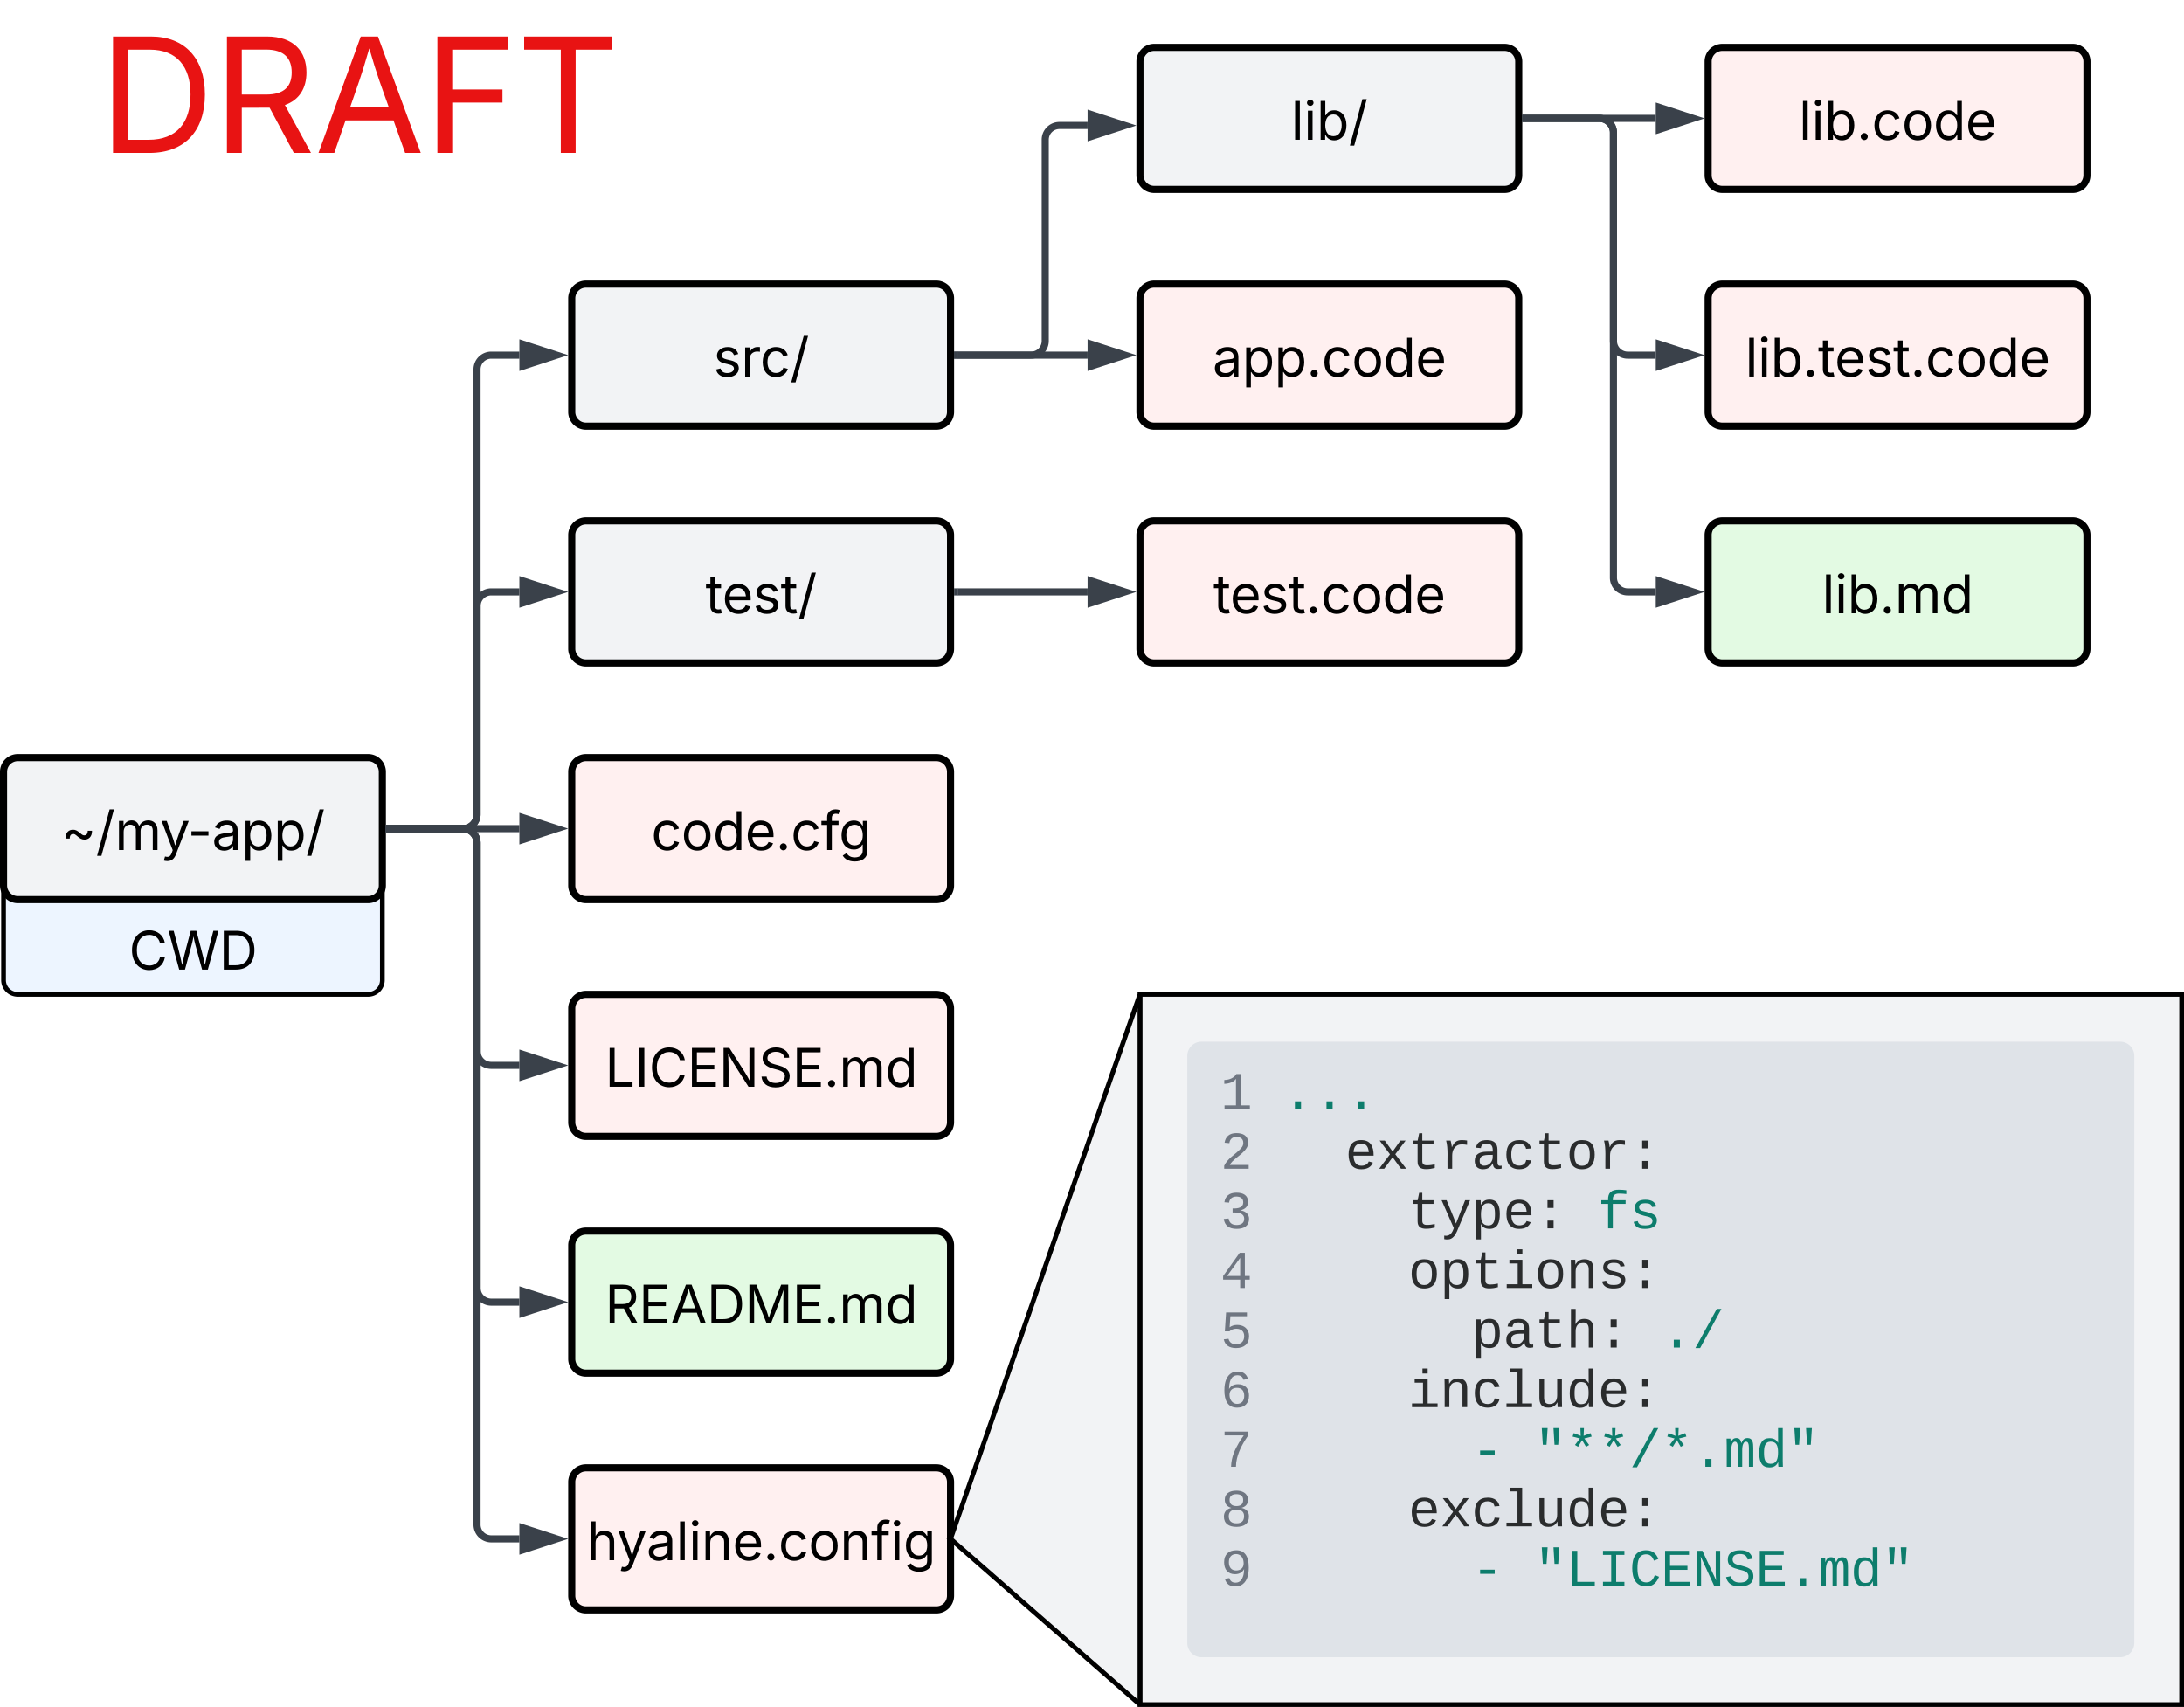 <svg xmlns="http://www.w3.org/2000/svg" xmlns:xlink="http://www.w3.org/1999/xlink" xmlns:lucid="lucid" width="922.5" height="721"><g transform="translate(-38.5 -40)" lucid:page-tab-id="csGfI7dSid9a"><path d="M0 0h1760v1360H0z" fill="#fff"/><path d="M40 366a6 6 0 0 1 6-6h148a6 6 0 0 1 6 6v88a6 6 0 0 1-6 6H46a6 6 0 0 1-6-6z" stroke="#000" stroke-width="2" fill="#edf5ff"/><use xlink:href="#a" transform="matrix(1,0,0,1,50,370) translate(42.917 79.56)"/><path d="M40 366a6 6 0 0 1 6-6h148a6 6 0 0 1 6 6v48a6 6 0 0 1-6 6H46a6 6 0 0 1-6-6z" stroke="#000" stroke-width="3" fill="#f2f3f5"/><use xlink:href="#b" transform="matrix(1,0,0,1,45,365) translate(19.309 34.028)"/><path d="M280 166a6 6 0 0 1 6-6h148a6 6 0 0 1 6 6v48a6 6 0 0 1-6 6H286a6 6 0 0 1-6-6z" stroke="#000" stroke-width="3" fill="#f2f3f5"/><use xlink:href="#c" transform="matrix(1,0,0,1,285,165) translate(54.785 34.028)"/><path d="M280 266a6 6 0 0 1 6-6h148a6 6 0 0 1 6 6v48a6 6 0 0 1-6 6H286a6 6 0 0 1-6-6z" stroke="#000" stroke-width="3" fill="#f2f3f5"/><use xlink:href="#d" transform="matrix(1,0,0,1,285,265) translate(51.492 34.028)"/><path d="M280 366a6 6 0 0 1 6-6h148a6 6 0 0 1 6 6v48a6 6 0 0 1-6 6H286a6 6 0 0 1-6-6z" stroke="#000" stroke-width="3" fill="#fff0f0"/><use xlink:href="#e" transform="matrix(1,0,0,1,285,365) translate(28.559 34.028)"/><path d="M280 566a6 6 0 0 1 6-6h148a6 6 0 0 1 6 6v48a6 6 0 0 1-6 6H286a6 6 0 0 1-6-6z" stroke="#000" stroke-width="3" fill="#e3fae3"/><use xlink:href="#f" transform="matrix(1,0,0,1,285,565) translate(9.033 34.028)"/><path d="M203 390h31a6 6 0 0 0 6-6V196a6 6 0 0 1 6-6h11.88" stroke="#3a414a" stroke-width="3" fill="none"/><path d="M203.04 391.48h-1.54v-2.96h1.54z" stroke="#3a414a" stroke-width=".05" fill="#3a414a"/><path d="M273.65 190l-14.27 4.63v-9.26z" stroke="#3a414a" stroke-width="3" fill="#3a414a"/><path d="M203 390h31a6 6 0 0 0 6-6v-88a6 6 0 0 1 6-6h11.88" stroke="#3a414a" stroke-width="3" fill="none"/><path d="M203.04 391.48h-1.54v-2.96h1.54z" stroke="#3a414a" stroke-width=".05" fill="#3a414a"/><path d="M273.65 290l-14.27 4.63v-9.26z" stroke="#3a414a" stroke-width="3" fill="#3a414a"/><path d="M203 390H257.88" stroke="#3a414a" stroke-width="3" fill="none"/><path d="M203.04 391.48h-1.54v-2.96h1.54z" stroke="#3a414a" stroke-width=".05" fill="#3a414a"/><path d="M273.64 390l-14.26 4.63v-9.26z" stroke="#3a414a" stroke-width="3" fill="#3a414a"/><path d="M203 390h31a6 6 0 0 1 6 6v188a6 6 0 0 0 6 6h11.88" stroke="#3a414a" stroke-width="3" fill="none"/><path d="M203.04 391.48h-1.54v-2.96h1.54z" stroke="#3a414a" stroke-width=".05" fill="#3a414a"/><path d="M273.65 590l-14.27 4.63v-9.26z" stroke="#3a414a" stroke-width="3" fill="#3a414a"/><path d="M520 266a6 6 0 0 1 6-6h148a6 6 0 0 1 6 6v48a6 6 0 0 1-6 6H526a6 6 0 0 1-6-6z" stroke="#000" stroke-width="3" fill="#fff0f0"/><use xlink:href="#g" transform="matrix(1,0,0,1,525,265) translate(26.004 34.028)"/><path d="M520 166a6 6 0 0 1 6-6h148a6 6 0 0 1 6 6v48a6 6 0 0 1-6 6H526a6 6 0 0 1-6-6z" stroke="#000" stroke-width="3" fill="#fff0f0"/><use xlink:href="#h" transform="matrix(1,0,0,1,525,165) translate(25.662 34.028)"/><path d="M520 66a6 6 0 0 1 6-6h148a6 6 0 0 1 6 6v48a6 6 0 0 1-6 6H526a6 6 0 0 1-6-6z" stroke="#000" stroke-width="3" fill="#f2f3f5"/><use xlink:href="#i" transform="matrix(1,0,0,1,525,65) translate(58.811 34.028)"/><path d="M443 190h31a6 6 0 0 0 6-6V99a6 6 0 0 1 6-6h11.88" stroke="#3a414a" stroke-width="3" fill="none"/><path d="M443.04 191.47h-1.54v-2.94h1.54z" stroke="#3a414a" stroke-width=".05" fill="#3a414a"/><path d="M513.65 93l-14.27 4.64v-9.28z" stroke="#3a414a" stroke-width="3" fill="#3a414a"/><path d="M443 190h54.88" stroke="#3a414a" stroke-width="3" fill="none"/><path d="M443.04 191.47h-1.54v-2.94h1.54z" stroke="#3a414a" stroke-width=".05" fill="#3a414a"/><path d="M513.65 190l-14.27 4.63v-9.26z" stroke="#3a414a" stroke-width="3" fill="#3a414a"/><path d="M443 290h54.88" stroke="#3a414a" stroke-width="3" fill="none"/><path d="M443.04 291.48h-1.54v-2.96h1.54z" stroke="#3a414a" stroke-width=".05" fill="#3a414a"/><path d="M513.65 290l-14.27 4.63v-9.26z" stroke="#3a414a" stroke-width="3" fill="#3a414a"/><path d="M760 66a6 6 0 0 1 6-6h148a6 6 0 0 1 6 6v48a6 6 0 0 1-6 6H766a6 6 0 0 1-6-6z" stroke="#000" stroke-width="3" fill="#fff0f0"/><use xlink:href="#j" transform="matrix(1,0,0,1,765,65) translate(33.322 34.028)"/><path d="M683 90h54.88" stroke="#3a414a" stroke-width="3" fill="none"/><path d="M683.04 91.47h-1.54v-2.94h1.54z" stroke="#3a414a" stroke-width=".05" fill="#3a414a"/><path d="M753.65 90l-14.27 4.64v-9.28z" stroke="#3a414a" stroke-width="3" fill="#3a414a"/><path d="M760 166a6 6 0 0 1 6-6h148a6 6 0 0 1 6 6v48a6 6 0 0 1-6 6H766a6 6 0 0 1-6-6z" stroke="#000" stroke-width="3" fill="#fff0f0"/><use xlink:href="#k" transform="matrix(1,0,0,1,765,165) translate(10.617 34.028)"/><path d="M683 90h31a6 6 0 0 1 6 6v88a6 6 0 0 0 6 6h11.88" stroke="#3a414a" stroke-width="3" fill="none"/><path d="M683.04 91.47h-1.54v-2.94h1.54z" stroke="#3a414a" stroke-width=".05" fill="#3a414a"/><path d="M753.65 190l-14.27 4.63v-9.26z" stroke="#3a414a" stroke-width="3" fill="#3a414a"/><path d="M280 666a6 6 0 0 1 6-6h148a6 6 0 0 1 6 6v48a6 6 0 0 1-6 6H286a6 6 0 0 1-6-6z" stroke="#000" stroke-width="3" fill="#fff0f0"/><use xlink:href="#l" transform="matrix(1,0,0,1,285,665) translate(1.345 34.028)"/><path d="M203 390h31a6 6 0 0 1 6 6v288a6 6 0 0 0 6 6h11.88" stroke="#3a414a" stroke-width="3" fill="none"/><path d="M203.04 391.48h-1.54v-2.96h1.54z" stroke="#3a414a" stroke-width=".05" fill="#3a414a"/><path d="M273.65 690l-14.27 4.63v-9.26z" stroke="#3a414a" stroke-width="3" fill="#3a414a"/><path d="M520 460h440v300H520z" stroke="#000" stroke-width="2" fill="#f2f3f5"/><path d="M540 486a6 6 0 0 1 6-6h388a6 6 0 0 1 6 6v248a6 6 0 0 1-6 6H546a6 6 0 0 1-6-6z" fill="#dfe3e8"/><path d="M540 486a6 6 0 0 1 6-6h388a6 6 0 0 1 6 6v248a6 6 0 0 1-6 6H546a6 6 0 0 1-6-6z" stroke="#000" stroke-opacity="0" stroke-width="3" fill="none"/><use xlink:href="#m" transform="matrix(1,0,0,1,580,490) translate(0 18.5)"/><use xlink:href="#n" transform="matrix(1,0,0,1,580,490) translate(0 43.674)"/><use xlink:href="#o" transform="matrix(1,0,0,1,580,490) translate(26.671 43.674)"/><use xlink:href="#p" transform="matrix(1,0,0,1,580,490) translate(53.343 68.848)"/><use xlink:href="#q" transform="matrix(1,0,0,1,580,490) translate(133.356 68.848)"/><use xlink:href="#r" transform="matrix(1,0,0,1,580,490) translate(53.343 94.021)"/><use xlink:href="#s" transform="matrix(1,0,0,1,580,490) translate(53.343 119.195)"/><use xlink:href="#t" transform="matrix(1,0,0,1,580,490) translate(80.014 119.195)"/><use xlink:href="#u" transform="matrix(1,0,0,1,580,490) translate(160.027 119.195)"/><use xlink:href="#v" transform="matrix(1,0,0,1,580,490) translate(53.343 144.368)"/><use xlink:href="#s" transform="matrix(1,0,0,1,580,490) translate(53.343 169.542)"/><use xlink:href="#w" transform="matrix(1,0,0,1,580,490) translate(80.014 169.542)"/><use xlink:href="#x" transform="matrix(1,0,0,1,580,490) translate(106.685 169.542)"/><use xlink:href="#y" transform="matrix(1,0,0,1,580,490) translate(53.343 194.716)"/><use xlink:href="#s" transform="matrix(1,0,0,1,580,490) translate(53.343 219.889)"/><use xlink:href="#w" transform="matrix(1,0,0,1,580,490) translate(80.014 219.889)"/><use xlink:href="#z" transform="matrix(1,0,0,1,580,490) translate(106.685 219.889)"/><g><use xlink:href="#A" transform="matrix(1,0,0,1,553.333,490) translate(0.664 18.5)"/><use xlink:href="#B" transform="matrix(1,0,0,1,553.333,490) translate(0.664 43.674)"/><use xlink:href="#C" transform="matrix(1,0,0,1,553.333,490) translate(0.664 68.848)"/><use xlink:href="#D" transform="matrix(1,0,0,1,553.333,490) translate(0.664 94.021)"/><use xlink:href="#E" transform="matrix(1,0,0,1,553.333,490) translate(0.664 119.195)"/><use xlink:href="#F" transform="matrix(1,0,0,1,553.333,490) translate(0.664 144.368)"/><use xlink:href="#G" transform="matrix(1,0,0,1,553.333,490) translate(0.664 169.542)"/><use xlink:href="#H" transform="matrix(1,0,0,1,553.333,490) translate(0.664 194.716)"/><use xlink:href="#I" transform="matrix(1,0,0,1,553.333,490) translate(0.664 219.889)"/><use xlink:href="#J" transform="matrix(1,0,0,1,553.333,490) translate(14 245.063)"/></g><g><path d="M520 759a.45.45 0 0 1-.75.34l-78.5-68.68a1.48 1.48 0 0 1-.42-1.6l79.34-228.12a.17.17 0 0 1 .33.06z" stroke="#000" stroke-width="2" fill="#f2f3f5"/></g><path d="M60 46a6 6 0 0 1 6-6h248a6 6 0 0 1 6 6v68a6 6 0 0 1-6 6H66a6 6 0 0 1-6-6z" fill="none"/><g><use xlink:href="#K" transform="matrix(1,0,0,1,60,40) translate(20.299 64.583)"/></g><path d="M760 266a6 6 0 0 1 6-6h148a6 6 0 0 1 6 6v48a6 6 0 0 1-6 6H766a6 6 0 0 1-6-6z" stroke="#000" stroke-width="3" fill="#e3fae3"/><g><use xlink:href="#L" transform="matrix(1,0,0,1,765,265) translate(43.077 34.028)"/></g><path d="M683 90h31a6 6 0 0 1 6 6v188a6 6 0 0 0 6 6h11.88" stroke="#3a414a" stroke-width="3" fill="none"/><path d="M683.04 91.47h-1.54v-2.94h1.54z" stroke="#3a414a" stroke-width=".05" fill="#3a414a"/><path d="M753.65 290l-14.27 4.63v-9.26z" stroke="#3a414a" stroke-width="3" fill="#3a414a"/><path d="M280 466a6 6 0 0 1 6-6h148a6 6 0 0 1 6 6v48a6 6 0 0 1-6 6H286a6 6 0 0 1-6-6z" stroke="#000" stroke-width="3" fill="#fff0f0"/><g><use xlink:href="#M" transform="matrix(1,0,0,1,285,465) translate(9.022 34.028)"/></g><path d="M203 390h31a6 6 0 0 1 6 6v88a6 6 0 0 0 6 6h11.88" stroke="#3a414a" stroke-width="3" fill="none"/><path d="M203.04 391.48h-1.54v-2.96h1.54z" stroke="#3a414a" stroke-width=".05" fill="#3a414a"/><path d="M273.65 490l-14.27 4.63v-9.26z" stroke="#3a414a" stroke-width="3" fill="#3a414a"/><defs><path d="M783 20c-382 0-661-292-661-764 0-473 279-766 661-766 302 0 548 182 601 489h-190c-42-204-217-313-411-313-268 0-476 208-476 590 0 381 209 588 476 588 195 0 369-110 411-313h190c-52 303-296 489-601 489" id="N"/><path d="M458 0L52-1490h194c108 439 233 855 324 1313 92-459 221-873 331-1313h216c110 438 234 854 330 1307 92-455 216-869 323-1307h196L1558 0h-221l-256-944c-26-95-50-200-73-331-22 122-44 223-73 331L680 0H458" id="O"/><path d="M645 0H180v-1490h484c435 0 692 280 692 742 0 466-257 748-711 748zM370-168h263c363 0 539-218 539-580 0-358-176-574-521-574H370v1154" id="P"/><g id="a"><use transform="matrix(0.011,0,0,0.011,0,0)" xlink:href="#N"/><use transform="matrix(0.011,0,0,0.011,16.233,0)" xlink:href="#O"/><use transform="matrix(0.011,0,0,0.011,38.129,0)" xlink:href="#P"/></g><path d="M168-439c-4-248 141-341 290-341 98 0 169 39 277 133 70 61 104 84 155 84 82 0 133-61 133-177h164c3 247-143 340-290 340-101 0-174-43-277-132-72-62-105-84-155-84-78 0-135 50-133 177H168" id="Q"/><path d="M692-1560L212 224H46l480-1784h166" id="R"/><path d="M158 0v-1118h175l1 205c55-151 181-225 313-225 147 0 245 90 285 228 53-141 190-228 352-228 194 0 352 125 352 384V0h-181v-749c0-161-105-225-225-225-151 0-243 103-243 244V0H807v-767c0-124-93-207-219-207-131 0-250 92-250 270V0H158" id="S"/><path d="M140 405l46-156c120 36 205 19 263-150l32-93L54-1118h197c107 313 237 620 324 950 87-331 219-637 326-950h196L606 167c-68 178-176 259-334 259-64 0-113-12-132-21" id="T"/><path d="M798-719v166H144v-166h654" id="U"/><path d="M471 26C259 26 90-98 90-318c0-256 228-303 435-329 202-27 287-16 287-108 0-139-79-219-234-219-161 0-248 86-283 164l-173-57c86-203 278-265 451-265 150 0 419 46 419 395V0H815v-152h-12C765-73 660 26 471 26zm31-159c199 0 310-134 310-271v-155c-30 35-226 55-295 64-131 17-246 59-246 186 0 116 97 176 231 176" id="V"/><path d="M158 418v-1536h174v179h20c37-59 106-193 324-193 279 0 474 222 474 576 0 356-194 580-473 580-213 0-288-135-325-197h-14v591H158zm492-555c209 0 317-186 317-421 0-232-105-413-317-413-206 0-314 166-314 413 0 249 111 421 314 421" id="W"/><g id="b"><use transform="matrix(0.011,0,0,0.011,0,0)" xlink:href="#Q"/><use transform="matrix(0.011,0,0,0.011,14.703,0)" xlink:href="#R"/><use transform="matrix(0.011,0,0,0.011,22.711,0)" xlink:href="#S"/><use transform="matrix(0.011,0,0,0.011,41.851,0)" xlink:href="#T"/><use transform="matrix(0.011,0,0,0.011,53.461,0)" xlink:href="#U"/><use transform="matrix(0.011,0,0,0.011,63.683,0)" xlink:href="#V"/><use transform="matrix(0.011,0,0,0.011,76.161,0)" xlink:href="#W"/><use transform="matrix(0.011,0,0,0.011,89.768,0)" xlink:href="#W"/><use transform="matrix(0.011,0,0,0.011,103.375,0)" xlink:href="#R"/></g><path d="M538 24C308 24 148-78 108-271l171-41c32 123 123 178 257 178 156 0 256-77 256-169 0-77-54-128-164-154l-186-44c-203-48-300-148-300-305 0-192 176-326 414-326 230 0 351 112 402 269l-163 42c-31-80-94-158-238-158-133 0-233 69-233 162 0 83 57 129 188 160l169 40c203 48 298 149 298 302 0 196-179 339-441 339" id="X"/><path d="M158 0v-1118h174v172h12c41-113 157-188 290-188 26 0 70 2 91 3v181c-11-2-60-10-108-10-161 0-279 109-279 260V0H158" id="Y"/><path d="M613 24c-304 0-509-231-509-576 0-350 205-580 509-580 216 0 392 114 453 309l-173 49c-33-115-133-197-280-197-223 0-326 196-326 419 0 220 103 415 326 415 150 0 252-85 285-206l172 49C1010-95 832 24 613 24" id="Z"/><g id="c"><use transform="matrix(0.011,0,0,0.011,0,0)" xlink:href="#X"/><use transform="matrix(0.011,0,0,0.011,11.73,0)" xlink:href="#Y"/><use transform="matrix(0.011,0,0,0.011,19.727,0)" xlink:href="#Z"/><use transform="matrix(0.011,0,0,0.011,32.422,0)" xlink:href="#R"/></g><path d="M598-1118v154H368v674c0 100 37 144 132 144 23 0 62-6 92-12L629-6c-37 13-88 20-134 20-193 0-307-107-307-290v-688H20v-154h168v-266h180v266h230" id="aa"/><path d="M628 24c-324 0-524-230-524-574 0-343 198-582 503-582 237 0 487 146 487 559v75H286c9 234 145 362 343 362 132 0 231-58 273-172l174 48C1024-91 857 24 628 24zM287-650h624c-17-190-120-322-304-322-192 0-309 151-320 322" id="ab"/><g id="d"><use transform="matrix(0.011,0,0,0.011,0,0)" xlink:href="#aa"/><use transform="matrix(0.011,0,0,0.011,7.053,0)" xlink:href="#ab"/><use transform="matrix(0.011,0,0,0.011,20.009,0)" xlink:href="#X"/><use transform="matrix(0.011,0,0,0.011,31.738,0)" xlink:href="#aa"/><use transform="matrix(0.011,0,0,0.011,39.008,0)" xlink:href="#R"/></g><path d="M613 24c-304 0-509-231-509-576 0-350 205-580 509-580 305 0 511 230 511 580 0 345-206 576-511 576zm0-161c226 0 329-195 329-415 0-222-103-419-329-419-223 0-326 196-326 419 0 220 103 415 326 415" id="ac"/><path d="M577 24c-279 0-473-224-473-580 0-354 195-576 474-576 218 0 287 134 324 193h14v-551h180V0H922v-173h-20C865-111 790 24 577 24zm27-161c203 0 314-172 314-421 0-247-108-413-314-413-212 0-317 181-317 413 0 235 108 421 317 421" id="ad"/><path d="M295 13c-75 0-135-60-135-135s60-135 135-135 135 60 135 135S370 13 295 13" id="ae"/><path d="M678-1118v154H420V0H240v-964H20v-154h220v-149c0-194 155-293 318-293 85 0 141 18 168 30l-50 154c-19-6-47-17-97-17-111 0-159 58-159 166v109h258" id="af"/><path d="M611 442c-248 0-391-105-460-228l146-94c47 65 117 165 314 165 178 0 307-82 307-266v-224h-17C863-141 792-18 576-18c-268 0-472-195-472-546 0-346 197-568 476-568 216 0 288 133 326 193h17v-179h175V29c0 289-215 413-487 413zm-5-620c203 0 314-146 314-390 0-237-108-403-314-403-213 0-319 180-319 403 0 230 109 390 319 390" id="ag"/><g id="e"><use transform="matrix(0.011,0,0,0.011,0,0)" xlink:href="#Z"/><use transform="matrix(0.011,0,0,0.011,12.695,0)" xlink:href="#ac"/><use transform="matrix(0.011,0,0,0.011,26.02,0)" xlink:href="#ad"/><use transform="matrix(0.011,0,0,0.011,39.627,0)" xlink:href="#ab"/><use transform="matrix(0.011,0,0,0.011,52.582,0)" xlink:href="#ae"/><use transform="matrix(0.011,0,0,0.011,58.984,0)" xlink:href="#Z"/><use transform="matrix(0.011,0,0,0.011,71.68,0)" xlink:href="#af"/><use transform="matrix(0.011,0,0,0.011,79.253,0)" xlink:href="#ag"/></g><path d="M180 0v-1490h510c348 0 508 194 508 460 0 198-88 351-276 417L1256 0h-220L726-579c-117 2-238 0-356 1V0H180zm190-747h312c235 0 327-108 327-283 0-177-92-293-329-293H370v576" id="ah"/><path d="M180 0v-1490h908v168H370v486h669v168H370v500h727V0H180" id="ai"/><path d="M52 0l541-1490h220L1361 0h-200l-149-416H398L254 0H52zm404-582h497c-103-290-145-390-251-756-108 377-145 460-246 756" id="aj"/><path d="M180 0v-1490h270l367 940c28 72 75 218 110 339 35-117 81-264 110-339l362-940h271V0h-187c2-448-5-837 7-1287-157 497-311 829-483 1287H842C666-458 514-784 354-1284c12 438 5 843 7 1284H180" id="ak"/><g id="f"><use transform="matrix(0.011,0,0,0.011,0,0)" xlink:href="#ah"/><use transform="matrix(0.011,0,0,0.011,14.301,0)" xlink:href="#ai"/><use transform="matrix(0.011,0,0,0.011,27.658,0)" xlink:href="#aj"/><use transform="matrix(0.011,0,0,0.011,42.99,0)" xlink:href="#P"/><use transform="matrix(0.011,0,0,0.011,59.028,0)" xlink:href="#ak"/><use transform="matrix(0.011,0,0,0.011,79.102,0)" xlink:href="#ai"/><use transform="matrix(0.011,0,0,0.011,92.459,0)" xlink:href="#ae"/><use transform="matrix(0.011,0,0,0.011,98.861,0)" xlink:href="#S"/><use transform="matrix(0.011,0,0,0.011,118.327,0)" xlink:href="#ad"/></g><g id="g"><use transform="matrix(0.011,0,0,0.011,0,0)" xlink:href="#aa"/><use transform="matrix(0.011,0,0,0.011,7.053,0)" xlink:href="#ab"/><use transform="matrix(0.011,0,0,0.011,20.009,0)" xlink:href="#X"/><use transform="matrix(0.011,0,0,0.011,31.738,0)" xlink:href="#aa"/><use transform="matrix(0.011,0,0,0.011,39.008,0)" xlink:href="#ae"/><use transform="matrix(0.011,0,0,0.011,45.41,0)" xlink:href="#Z"/><use transform="matrix(0.011,0,0,0.011,58.105,0)" xlink:href="#ac"/><use transform="matrix(0.011,0,0,0.011,71.43,0)" xlink:href="#ad"/><use transform="matrix(0.011,0,0,0.011,85.037,0)" xlink:href="#ab"/></g><g id="h"><use transform="matrix(0.011,0,0,0.011,0,0)" xlink:href="#V"/><use transform="matrix(0.011,0,0,0.011,12.478,0)" xlink:href="#W"/><use transform="matrix(0.011,0,0,0.011,26.085,0)" xlink:href="#W"/><use transform="matrix(0.011,0,0,0.011,39.692,0)" xlink:href="#ae"/><use transform="matrix(0.011,0,0,0.011,46.094,0)" xlink:href="#Z"/><use transform="matrix(0.011,0,0,0.011,58.789,0)" xlink:href="#ac"/><use transform="matrix(0.011,0,0,0.011,72.114,0)" xlink:href="#ad"/><use transform="matrix(0.011,0,0,0.011,85.72,0)" xlink:href="#ab"/></g><path d="M338-1490V0H158v-1490h180" id="al"/><path d="M158 0v-1118h180V0H158zm91-1301c-68 0-125-53-125-119s57-119 125-119c69 0 126 53 126 119s-57 119-126 119" id="am"/><path d="M677 24c-213 0-288-135-325-197h-20V0H158v-1490h180v551h14c37-59 106-193 324-193 279 0 474 222 474 576 0 356-194 580-473 580zm-27-161c209 0 317-186 317-421 0-232-105-413-317-413-206 0-314 166-314 413 0 249 111 421 314 421" id="an"/><g id="i"><use transform="matrix(0.011,0,0,0.011,0,0)" xlink:href="#al"/><use transform="matrix(0.011,0,0,0.011,5.382,0)" xlink:href="#am"/><use transform="matrix(0.011,0,0,0.011,10.764,0)" xlink:href="#an"/><use transform="matrix(0.011,0,0,0.011,24.371,0)" xlink:href="#R"/></g><g id="j"><use transform="matrix(0.011,0,0,0.011,0,0)" xlink:href="#al"/><use transform="matrix(0.011,0,0,0.011,5.382,0)" xlink:href="#am"/><use transform="matrix(0.011,0,0,0.011,10.764,0)" xlink:href="#an"/><use transform="matrix(0.011,0,0,0.011,24.371,0)" xlink:href="#ae"/><use transform="matrix(0.011,0,0,0.011,30.773,0)" xlink:href="#Z"/><use transform="matrix(0.011,0,0,0.011,43.468,0)" xlink:href="#ac"/><use transform="matrix(0.011,0,0,0.011,56.793,0)" xlink:href="#ad"/><use transform="matrix(0.011,0,0,0.011,70.399,0)" xlink:href="#ab"/></g><g id="k"><use transform="matrix(0.011,0,0,0.011,0,0)" xlink:href="#al"/><use transform="matrix(0.011,0,0,0.011,5.382,0)" xlink:href="#am"/><use transform="matrix(0.011,0,0,0.011,10.764,0)" xlink:href="#an"/><use transform="matrix(0.011,0,0,0.011,24.371,0)" xlink:href="#ae"/><use transform="matrix(0.011,0,0,0.011,30.773,0)" xlink:href="#aa"/><use transform="matrix(0.011,0,0,0.011,37.826,0)" xlink:href="#ab"/><use transform="matrix(0.011,0,0,0.011,50.781,0)" xlink:href="#X"/><use transform="matrix(0.011,0,0,0.011,62.511,0)" xlink:href="#aa"/><use transform="matrix(0.011,0,0,0.011,69.781,0)" xlink:href="#ae"/><use transform="matrix(0.011,0,0,0.011,76.183,0)" xlink:href="#Z"/><use transform="matrix(0.011,0,0,0.011,88.878,0)" xlink:href="#ac"/><use transform="matrix(0.011,0,0,0.011,102.203,0)" xlink:href="#ad"/><use transform="matrix(0.011,0,0,0.011,115.809,0)" xlink:href="#ab"/></g><path d="M338-670V0H158v-1490h180v566c73-149 190-208 336-208 226 0 379 139 379 422V0H872v-695c0-172-96-275-252-275-161 0-282 109-282 300" id="ao"/><path d="M338-670V0H158v-1118h173l1 207c72-158 192-221 342-221 226 0 378 139 378 422V0H872v-695c0-172-96-275-252-275-161 0-282 109-282 300" id="ap"/><g id="l"><use transform="matrix(0.011,0,0,0.011,0,0)" xlink:href="#ao"/><use transform="matrix(0.011,0,0,0.011,12.815,0)" xlink:href="#T"/><use transform="matrix(0.011,0,0,0.011,25.195,0)" xlink:href="#V"/><use transform="matrix(0.011,0,0,0.011,37.674,0)" xlink:href="#al"/><use transform="matrix(0.011,0,0,0.011,43.056,0)" xlink:href="#am"/><use transform="matrix(0.011,0,0,0.011,48.438,0)" xlink:href="#ap"/><use transform="matrix(0.011,0,0,0.011,61.567,0)" xlink:href="#ab"/><use transform="matrix(0.011,0,0,0.011,74.523,0)" xlink:href="#ae"/><use transform="matrix(0.011,0,0,0.011,80.924,0)" xlink:href="#Z"/><use transform="matrix(0.011,0,0,0.011,93.62,0)" xlink:href="#ac"/><use transform="matrix(0.011,0,0,0.011,106.944,0)" xlink:href="#ap"/><use transform="matrix(0.011,0,0,0.011,120.074,0)" xlink:href="#af"/><use transform="matrix(0.011,0,0,0.011,128.299,0)" xlink:href="#am"/><use transform="matrix(0.011,0,0,0.011,133.681,0)" xlink:href="#ag"/></g><path fill="#0d7d6c" d="M496 0v-299h235V0H496" id="aq"/><g id="m"><use transform="matrix(0.011,0,0,0.011,0,0)" xlink:href="#aq"/><use transform="matrix(0.011,0,0,0.011,13.336,0)" xlink:href="#aq"/><use transform="matrix(0.011,0,0,0.011,26.671,0)" xlink:href="#aq"/></g><path fill="#2a2c2d" d="M617-1102c355 0 481 238 477 599H322c5 222 84 388 301 388 144 0 244-59 284-166l158 45C1002-72 854 20 623 20c-342 0-490-220-490-568 0-346 151-554 484-554zm291 461c-18-192-90-328-289-328-194 0-287 128-295 328h584" id="ar"/><path fill="#2a2c2d" d="M932 0L611-444 288 0H94l415-556-397-526h199l300 421 298-421h201L713-558 1133 0H932" id="as"/><path fill="#2a2c2d" d="M682 16c-209 0-323-80-324-285v-671H190v-142h170l58-282h120v282h432v142H538v652c2 114 60 155 182 155 106 0 209-16 297-34v137C921-4 806 16 682 16" id="at"/><path fill="#2a2c2d" d="M839-1102c70 0 148 7 206 17v167c-112-18-268-36-363 15-129 69-208 203-208 395V0H294c-10-367 32-789-52-1082h171c21 75 41 161 48 250h5c67-152 152-270 373-270" id="au"/><path fill="#2a2c2d" d="M1000-272c3 95 12 159 101 161 21 0 41-3 59-7V-6c-44 10-86 16-139 16-141 2-191-84-197-217h-6C748-76 648 20 446 20c-207 0-318-120-318-322 0-266 194-348 454-354l236-4c12-191-40-305-222-305-140 0-220 47-232 172l-188-17c33-204 181-292 423-292 255 0 401 118 401 364v466zm-683-27c0 109 63 184 175 182 166-3 259-96 306-217 24-65 20-120 20-200-232 7-501-28-501 235" id="av"/><path fill="#2a2c2d" d="M631 20c-350 0-501-215-501-562 0-355 162-560 502-560 250 0 399 118 446 323l-192 14c-23-124-109-196-262-196-242 0-305 171-305 415 1 245 61 427 304 427 151 0 248-77 267-215l190 12C1039-107 883 20 631 20" id="aw"/><path fill="#2a2c2d" d="M615-1102c343 0 484 203 482 560-1 347-147 562-488 562-336 0-475-219-479-562-4-349 156-560 485-560zm-8 989c240 0 301-180 301-429 0-245-55-427-290-427-236 0-299 181-299 427 0 243 61 429 288 429" id="ax"/><path fill="#2a2c2d" d="M496 0v-299h235V0H496zm0-783v-299h235v299H496" id="ay"/><g id="o"><use transform="matrix(0.011,0,0,0.011,0,0)" xlink:href="#ar"/><use transform="matrix(0.011,0,0,0.011,13.336,0)" xlink:href="#as"/><use transform="matrix(0.011,0,0,0.011,26.671,0)" xlink:href="#at"/><use transform="matrix(0.011,0,0,0.011,40.007,0)" xlink:href="#au"/><use transform="matrix(0.011,0,0,0.011,53.342,0)" xlink:href="#av"/><use transform="matrix(0.011,0,0,0.011,66.678,0)" xlink:href="#aw"/><use transform="matrix(0.011,0,0,0.011,80.013,0)" xlink:href="#at"/><use transform="matrix(0.011,0,0,0.011,93.349,0)" xlink:href="#ax"/><use transform="matrix(0.011,0,0,0.011,106.684,0)" xlink:href="#au"/><use transform="matrix(0.011,0,0,0.011,120.02,0)" xlink:href="#ay"/></g><path fill="#2a2c2d" d="M168 279c222 39 310-114 368-290L66-1082h192c120 299 249 590 362 896 115-301 235-597 351-896h190L705 0c-65 164-130 320-275 396-67 36-177 35-262 18V279" id="az"/><path fill="#2a2c2d" d="M698-1104c312 3 392 244 392 558 0 315-82 566-392 566-169 0-277-65-331-184h-5c8 188 2 394 4 589H185V-858c0-76-1-156-6-224h175c6 52 9 120 10 178h4c58-122 150-202 330-200zm-49 991c225 0 255-203 255-433 0-225-32-419-253-419-236 0-285 192-285 441 0 237 53 411 283 411" id="aA"/><g id="p"><use transform="matrix(0.011,0,0,0.011,0,0)" xlink:href="#at"/><use transform="matrix(0.011,0,0,0.011,13.336,0)" xlink:href="#az"/><use transform="matrix(0.011,0,0,0.011,26.671,0)" xlink:href="#aA"/><use transform="matrix(0.011,0,0,0.011,40.007,0)" xlink:href="#ar"/><use transform="matrix(0.011,0,0,0.011,53.342,0)" xlink:href="#ay"/></g><path fill="#0d7d6c" d="M839-1335c-182-6-269 67-259 253h491v142H580V0H400v-940H138v-142h262c-15-293 132-408 418-402 94 2 200 7 281 21v145c-75-10-177-14-260-17" id="aB"/><path fill="#0d7d6c" d="M873-819c-18-114-119-146-250-146-163 0-245 50-245 151 0 151 170 148 294 185 182 54 388 94 388 320 0 240-189 325-439 329-245 4-410-69-454-268l159-31c24 133 136 168 295 165 144-2 270-31 270-171 0-164-195-160-331-202-167-52-350-87-350-299 0-218 173-315 413-313 220 2 373 77 412 260" id="aC"/><g id="q"><use transform="matrix(0.011,0,0,0.011,0,0)" xlink:href="#aB"/><use transform="matrix(0.011,0,0,0.011,13.336,0)" xlink:href="#aC"/></g><path fill="#2a2c2d" d="M745-142h380V0H143v-142h422v-798H246v-142h499v940zM545-1292v-192h200v192H545" id="aD"/><path fill="#2a2c2d" d="M706-1102c241 0 344 136 343 381V0H868v-695c1-168-57-273-220-268-190 6-283 138-283 336V0H185c-3-360 6-732-6-1082h170c4 54 7 126 8 185h3c63-121 164-204 346-205" id="aE"/><path fill="#2a2c2d" d="M873-819c-18-114-119-146-250-146-163 0-245 50-245 151 0 151 170 148 294 185 182 54 388 94 388 320 0 240-189 325-439 329-245 4-410-69-454-268l159-31c24 133 136 168 295 165 144-2 270-31 270-171 0-164-195-160-331-202-167-52-350-87-350-299 0-218 173-315 413-313 220 2 373 77 412 260" id="aF"/><g id="r"><use transform="matrix(0.011,0,0,0.011,0,0)" xlink:href="#ax"/><use transform="matrix(0.011,0,0,0.011,13.336,0)" xlink:href="#aA"/><use transform="matrix(0.011,0,0,0.011,26.671,0)" xlink:href="#at"/><use transform="matrix(0.011,0,0,0.011,40.007,0)" xlink:href="#aD"/><use transform="matrix(0.011,0,0,0.011,53.342,0)" xlink:href="#ax"/><use transform="matrix(0.011,0,0,0.011,66.678,0)" xlink:href="#aE"/><use transform="matrix(0.011,0,0,0.011,80.013,0)" xlink:href="#aF"/><use transform="matrix(0.011,0,0,0.011,93.349,0)" xlink:href="#ay"/></g><path fill="#2a2c2d" d="M648-963c-190 6-283 138-283 336V0H185v-1484h181c-2 197 6 404-9 587h3c62-120 159-205 339-205 242 0 351 135 350 381V0H868v-695c1-168-57-273-220-268" id="aG"/><g id="t"><use transform="matrix(0.011,0,0,0.011,0,0)" xlink:href="#aA"/><use transform="matrix(0.011,0,0,0.011,13.336,0)" xlink:href="#av"/><use transform="matrix(0.011,0,0,0.011,26.671,0)" xlink:href="#at"/><use transform="matrix(0.011,0,0,0.011,40.007,0)" xlink:href="#aG"/><use transform="matrix(0.011,0,0,0.011,53.342,0)" xlink:href="#ay"/></g><path fill="#0d7d6c" d="M114 20l821-1504h178L296 20H114" id="aH"/><g id="u"><use transform="matrix(0.011,0,0,0.011,0,0)" xlink:href="#aq"/><use transform="matrix(0.011,0,0,0.011,13.336,0)" xlink:href="#aH"/></g><path fill="#2a2c2d" d="M736-142h380V0H134v-142h422v-1200H267v-142h469v1342" id="aI"/><path fill="#2a2c2d" d="M528 20c-247 0-343-132-343-381v-721h180v686c-4 177 45 284 224 277 194-8 279-136 279-336v-627h181c3 360-6 732 6 1082H885c-4-54-7-126-8-185h-3C809-64 714 20 528 20" id="aJ"/><path fill="#2a2c2d" d="M865-914c-3-187-2-380-2-570h180v1261c0 76 1 155 6 223H877c-8-49-9-116-10-174h-5C801-44 708 26 530 26c-135 0-234-46-297-139s-95-232-95-419c0-377 131-566 392-566 176 0 271 63 335 184zm-286-51c-222 0-255 197-255 427 0 229 31 425 253 425 237 0 286-195 286-441 0-238-52-411-284-411" id="aK"/><g id="v"><use transform="matrix(0.011,0,0,0.011,0,0)" xlink:href="#aD"/><use transform="matrix(0.011,0,0,0.011,13.336,0)" xlink:href="#aE"/><use transform="matrix(0.011,0,0,0.011,26.671,0)" xlink:href="#aw"/><use transform="matrix(0.011,0,0,0.011,40.007,0)" xlink:href="#aI"/><use transform="matrix(0.011,0,0,0.011,53.342,0)" xlink:href="#aJ"/><use transform="matrix(0.011,0,0,0.011,66.678,0)" xlink:href="#aK"/><use transform="matrix(0.011,0,0,0.011,80.013,0)" xlink:href="#ar"/><use transform="matrix(0.011,0,0,0.011,93.349,0)" xlink:href="#ay"/></g><path fill="#0d7d6c" d="M334-464v-160h560v160H334" id="aL"/><use transform="matrix(0.011,0,0,0.011,0,0)" xlink:href="#aL" id="w"/><path fill="#0d7d6c" d="M908-845H766l-40-639h224zm-449 0H318l-41-639h224" id="aM"/><path fill="#0d7d6c" d="M671-1188l264-103 45 132-282 73 185 250-119 72-150-258-156 256-119-72 189-248-280-73 45-134 267 107-12-297h136" id="aN"/><path fill="#0d7d6c" d="M904-1102c199 0 220 177 220 381V0H956v-686c-3-114 0-215-60-264-70-33-125-4-158 71-26 56-39 140-39 252V0H531v-686c-3-114-1-215-61-264-78-41-136 24-157 84-24 69-39 159-39 259V0H105c-3-360 6-732-6-1082h149c6 50 3 123 8 175 36-100 83-195 216-195 135 0 166 79 196 196 42-105 93-196 236-196" id="aO"/><path fill="#0d7d6c" d="M865-914c-3-187-2-380-2-570h180v1261c0 76 1 155 6 223H877c-8-49-9-116-10-174h-5C801-44 708 26 530 26c-135 0-234-46-297-139s-95-232-95-419c0-377 131-566 392-566 176 0 271 63 335 184zm-286-51c-222 0-255 197-255 427 0 229 31 425 253 425 237 0 286-195 286-441 0-238-52-411-284-411" id="aP"/><g id="x"><use transform="matrix(0.011,0,0,0.011,0,0)" xlink:href="#aM"/><use transform="matrix(0.011,0,0,0.011,13.336,0)" xlink:href="#aN"/><use transform="matrix(0.011,0,0,0.011,26.671,0)" xlink:href="#aN"/><use transform="matrix(0.011,0,0,0.011,40.007,0)" xlink:href="#aH"/><use transform="matrix(0.011,0,0,0.011,53.342,0)" xlink:href="#aN"/><use transform="matrix(0.011,0,0,0.011,66.678,0)" xlink:href="#aq"/><use transform="matrix(0.011,0,0,0.011,80.013,0)" xlink:href="#aO"/><use transform="matrix(0.011,0,0,0.011,93.349,0)" xlink:href="#aP"/><use transform="matrix(0.011,0,0,0.011,106.684,0)" xlink:href="#aM"/></g><g id="y"><use transform="matrix(0.011,0,0,0.011,0,0)" xlink:href="#ar"/><use transform="matrix(0.011,0,0,0.011,13.336,0)" xlink:href="#as"/><use transform="matrix(0.011,0,0,0.011,26.671,0)" xlink:href="#aw"/><use transform="matrix(0.011,0,0,0.011,40.007,0)" xlink:href="#aI"/><use transform="matrix(0.011,0,0,0.011,53.342,0)" xlink:href="#aJ"/><use transform="matrix(0.011,0,0,0.011,66.678,0)" xlink:href="#aK"/><use transform="matrix(0.011,0,0,0.011,80.013,0)" xlink:href="#ar"/><use transform="matrix(0.011,0,0,0.011,93.349,0)" xlink:href="#ay"/></g><path fill="#0d7d6c" d="M237 0v-1349h191v1193h672V0H237" id="aQ"/><path fill="#0d7d6c" d="M202-1349h823v156H709v1037h316V0H202v-156h316v-1037H202v-156" id="aR"/><path fill="#0d7d6c" d="M650-1214c-281 0-336 244-336 533 0 295 60 546 347 546 188 0 263-142 322-282l159 65C1058-155 935 20 659 20c-401 0-546-295-546-701 0-407 135-689 536-689 264 0 391 146 466 335l-168 65c-47-129-127-244-297-244" id="aS"/><path fill="#0d7d6c" d="M162 0v-1349h919v156H353v422h668v154H353v461h769V0H162" id="aT"/><path fill="#0d7d6c" d="M912-211c-10-84-18-177-18-274v-864h172V0H836L316-1130c7 79 16 167 16 254V0H162v-1349h222" id="aU"/><path fill="#0d7d6c" d="M614-1226c-167 1-283 53-283 213 0 183 186 193 334 234 230 63 463 120 463 409 0 286-219 387-518 390C309 23 131-98 79-338l185-37c34 165 149 248 351 246 184-2 324-58 324-238 0-203-207-221-372-266-210-57-422-111-422-377 0-267 201-356 470-360 279-5 430 101 480 324l-188 33c-28-141-121-215-293-213" id="aV"/><g id="z"><use transform="matrix(0.011,0,0,0.011,0,0)" xlink:href="#aM"/><use transform="matrix(0.011,0,0,0.011,13.336,0)" xlink:href="#aQ"/><use transform="matrix(0.011,0,0,0.011,26.671,0)" xlink:href="#aR"/><use transform="matrix(0.011,0,0,0.011,40.007,0)" xlink:href="#aS"/><use transform="matrix(0.011,0,0,0.011,53.342,0)" xlink:href="#aT"/><use transform="matrix(0.011,0,0,0.011,66.678,0)" xlink:href="#aU"/><use transform="matrix(0.011,0,0,0.011,80.013,0)" xlink:href="#aV"/><use transform="matrix(0.011,0,0,0.011,93.349,0)" xlink:href="#aT"/><use transform="matrix(0.011,0,0,0.011,106.684,0)" xlink:href="#aq"/><use transform="matrix(0.011,0,0,0.011,120.02,0)" xlink:href="#aO"/><use transform="matrix(0.011,0,0,0.011,133.355,0)" xlink:href="#aP"/><use transform="matrix(0.011,0,0,0.011,146.691,0)" xlink:href="#aM"/></g><path fill="#6f7681" d="M148-1120c216-7 379-89 463-229h166v1204h353V0H157v-145h439v-1021c-79 124-254 184-448 194v-148" id="aW"/><use transform="matrix(0.011,0,0,0.011,0,0)" xlink:href="#aW" id="A"/><path fill="#6f7681" d="M611-1370c266 0 451 106 451 368 0 147-77 243-154 327-132 144-316 255-451 395-42 44-75 87-96 134h723V0H144v-117c124-264 387-411 582-603 73-72 151-147 151-271 0-161-104-231-266-231-163 0-249 90-268 238l-184-17c35-233 185-369 452-369" id="aX"/><use transform="matrix(0.011,0,0,0.011,0,0)" xlink:href="#aX" id="B"/><path fill="#6f7681" d="M1060-1016c0 191-128 285-295 323v4c154 18 262 91 313 209 14 35 21 72 21 110 0 277-194 390-478 390-292 0-457-129-493-382l186-17c24 161 121 250 307 250 172 1 298-80 291-247-8-208-220-239-446-233v-156c217 9 409-34 409-232 0-152-102-225-264-225-159 0-264 88-278 233l-181-14c33-239 196-367 461-367 264 0 447 102 447 354" id="aY"/><use transform="matrix(0.011,0,0,0.011,0,0)" xlink:href="#aY" id="C"/><path fill="#6f7681" d="M937-319V0H757v-319H103v-140l635-890h199v888h188v142H937zm-180-835L257-461h500v-693" id="aZ"/><use transform="matrix(0.011,0,0,0.011,0,0)" xlink:href="#aZ" id="D"/><path fill="#6f7681" d="M353-779c69-51 166-92 291-90 218 3 357 100 423 255 21 52 32 109 32 170 0 305-189 464-500 464-268 0-424-116-471-335l182-21c35 130 124 212 293 209 198-4 309-114 309-313 0-182-118-282-305-282-120 0-198 45-262 101H169l47-728h801v145H382" id="ba"/><use transform="matrix(0.011,0,0,0.011,0,0)" xlink:href="#ba" id="E"/><path fill="#6f7681" d="M672-881c271 0 424 163 424 435 0 291-160 466-455 466-367 0-490-287-490-662 0-324 85-568 293-680 129-70 351-59 460 16 73 50 125 123 153 223l-172 31c-31-108-107-172-232-172-259 0-316 252-323 529 59-113 178-186 342-186zm-37 756c186 0 278-124 278-313s-96-304-284-304c-163 0-281 93-281 261 0 157 65 270 168 327 35 19 75 29 119 29" id="bb"/><use transform="matrix(0.011,0,0,0.011,0,0)" xlink:href="#bb" id="F"/><path fill="#6f7681" d="M1069-1210C890-948 720-664 634-316c-25 105-38 210-38 316H408c9-385 153-667 302-925 57-98 120-190 185-279H158v-145h911v139" id="bc"/><use transform="matrix(0.011,0,0,0.011,0,0)" xlink:href="#bc" id="G"/><path fill="#6f7681" d="M809-709c168 33 285 134 285 331 0 277-191 398-480 398-287 0-481-120-481-396 0-192 118-296 281-331v-4c-145-39-248-139-248-313 0-238 192-346 444-346 211 0 357 75 422 217 19 41 27 86 27 131 0 172-101 274-250 309v4zm-197-70c168 0 260-73 260-233 0-158-100-224-262-224-160 0-260 68-260 224 0 155 97 232 262 233zm4 664c194 1 291-91 291-280 0-172-115-249-297-249-178 0-291 85-291 253 0 186 106 275 297 276" id="bd"/><use transform="matrix(0.011,0,0,0.011,0,0)" xlink:href="#bd" id="H"/><path fill="#6f7681" d="M141-911c0-296 172-459 469-459 157 0 276 55 356 166s121 278 121 501c-1 324-87 567-297 677-134 70-367 56-475-22-71-52-117-126-145-226l172-27c34 111 103 176 238 176 187 0 261-138 304-298 16-65 24-141 25-227-59 121-177 199-350 199-275 0-418-184-418-460zm461 318c168 0 289-96 289-269 0-158-59-275-163-332-36-20-77-30-124-30-187 0-280 125-280 313s90 318 278 318" id="be"/><use transform="matrix(0.011,0,0,0.011,0,0)" xlink:href="#be" id="I"/><path fill="#e81313" d="M645 0H180v-1490h484c435 0 692 280 692 742 0 466-257 748-711 748zM370-168h263c363 0 539-218 539-580 0-358-176-574-521-574H370v1154" id="bf"/><path fill="#e81313" d="M180 0v-1490h510c348 0 508 194 508 460 0 198-88 351-276 417L1256 0h-220L726-579c-117 2-238 0-356 1V0H180zm190-747h312c235 0 327-108 327-283 0-177-92-293-329-293H370v576" id="bg"/><path fill="#e81313" d="M52 0l541-1490h220L1361 0h-200l-149-416H398L254 0H52zm404-582h497c-103-290-145-390-251-756-108 377-145 460-246 756" id="bh"/><path fill="#e81313" d="M180 0v-1490h901v168H370v510h643v168H370V0H180" id="bi"/><path fill="#e81313" d="M98-1322v-168h1126v168H757V0H567v-1322H98" id="bj"/><g id="K"><use transform="matrix(0.033,0,0,0.033,0,0)" xlink:href="#bf"/><use transform="matrix(0.033,0,0,0.033,48.112,0)" xlink:href="#bg"/><use transform="matrix(0.033,0,0,0.033,91.016,0)" xlink:href="#bh"/><use transform="matrix(0.033,0,0,0.033,137.012,0)" xlink:href="#bi"/><use transform="matrix(0.033,0,0,0.033,176.367,0)" xlink:href="#bj"/></g><g id="L"><use transform="matrix(0.011,0,0,0.011,0,0)" xlink:href="#al"/><use transform="matrix(0.011,0,0,0.011,5.382,0)" xlink:href="#am"/><use transform="matrix(0.011,0,0,0.011,10.764,0)" xlink:href="#an"/><use transform="matrix(0.011,0,0,0.011,24.371,0)" xlink:href="#ae"/><use transform="matrix(0.011,0,0,0.011,30.773,0)" xlink:href="#S"/><use transform="matrix(0.011,0,0,0.011,50.239,0)" xlink:href="#ad"/></g><path d="M180 0v-1490h190v1322h690V0H180" id="bk"/><path d="M370-1490V0H180v-1490h190" id="bl"/><path d="M180 0v-1490h224l606 953c40 63 108 177 176 312-27-437-7-821-13-1265h190V0h-226C860-448 622-778 356-1262c27 476 11 792 15 1262H180" id="bm"/><path d="M657 26c-323 0-524-166-541-416h195c15 169 171 246 346 246 202 0 356-106 356-265 5-203-294-238-475-293-239-73-380-191-380-389 0-252 224-419 512-419 294 0 499 171 508 396H992c-17-145-151-228-328-228-193 0-321 102-321 242 0 156 175 211 284 241l149 41c160 44 422 134 422 412 0 244-197 432-541 432" id="bn"/><g id="M"><use transform="matrix(0.011,0,0,0.011,0,0)" xlink:href="#bk"/><use transform="matrix(0.011,0,0,0.011,12.565,0)" xlink:href="#bl"/><use transform="matrix(0.011,0,0,0.011,18.533,0)" xlink:href="#N"/><use transform="matrix(0.011,0,0,0.011,34.766,0)" xlink:href="#ai"/><use transform="matrix(0.011,0,0,0.011,48.123,0)" xlink:href="#bm"/><use transform="matrix(0.011,0,0,0.011,64.865,0)" xlink:href="#bn"/><use transform="matrix(0.011,0,0,0.011,79.123,0)" xlink:href="#ai"/><use transform="matrix(0.011,0,0,0.011,92.48,0)" xlink:href="#ae"/><use transform="matrix(0.011,0,0,0.011,98.882,0)" xlink:href="#S"/><use transform="matrix(0.011,0,0,0.011,118.349,0)" xlink:href="#ad"/></g></defs></g></svg>